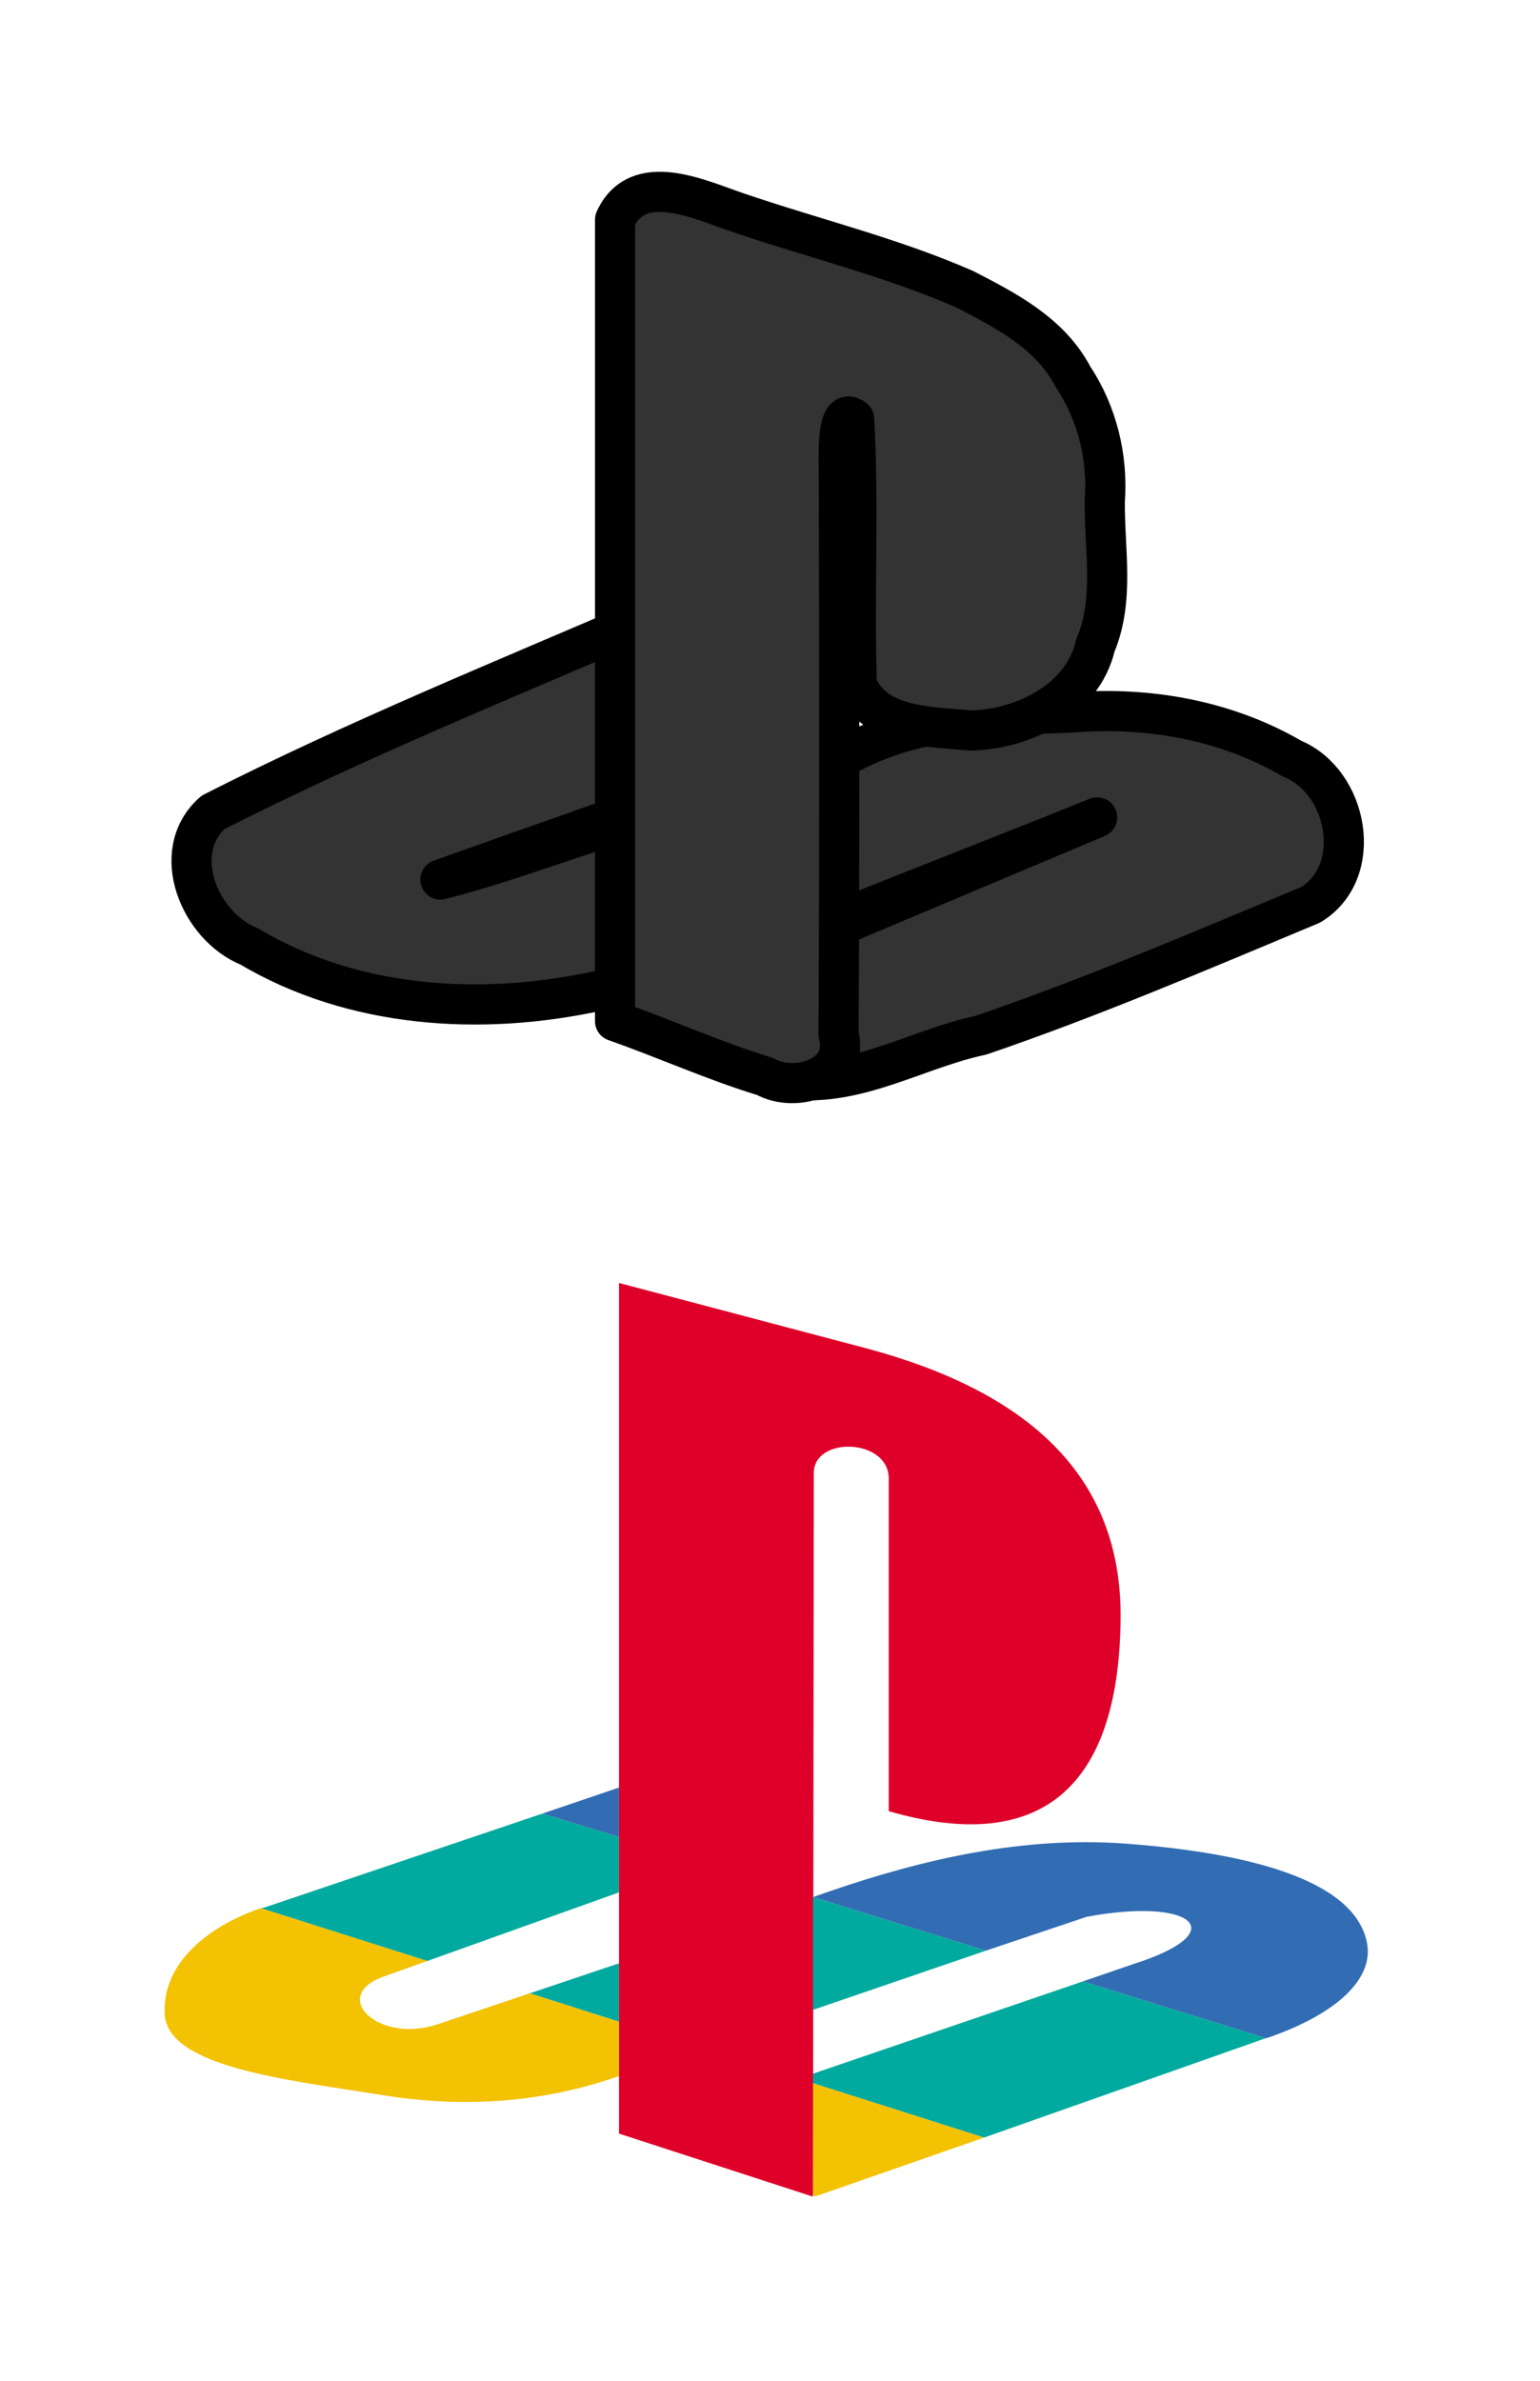<svg width="339" height="524" viewBox="0 0 339 524" fill="none" xmlns="http://www.w3.org/2000/svg">
<path d="M142.868 135.786C110.686 149.672 78.165 162.877 46.898 178.771C37.009 187.494 44.031 203.961 54.889 208.288C77.753 221.88 105.872 223.634 131.435 218.098C147.534 216.64 163.255 212.335 177.788 205.271C198.962 196.637 220.316 188.456 241.512 179.877C213.114 191.834 184.716 203.791 156.319 215.748C148.781 226.953 164.59 236.42 174.307 237.53C188.93 239.119 202 230.753 215.903 227.815C240.557 219.401 264.537 209.112 288.551 199.091C300.519 191.744 296.689 171.994 284.474 166.975C269.918 158.487 252.838 155.455 236.155 156.776C218.674 157.514 200.154 157.793 184.711 167.127C176.055 172.117 166.451 175.011 156.521 175.919C136.11 179.815 117.021 188.409 96.947 193.555C118.835 185.765 140.766 178.095 162.671 170.35C156.07 158.828 149.467 147.308 142.868 135.786Z" fill="#333333" stroke="black" stroke-width="8.839" stroke-linecap="round" stroke-linejoin="round"/>
<path d="M135.394 224.715C135.394 165.927 135.394 107.139 135.394 48.351C140.398 37.362 154.007 43.941 162.279 46.729C178.924 52.422 196.236 56.584 212.332 63.635C221.515 68.37 231.125 73.307 236.175 82.859C241.547 90.956 243.913 100.66 243.192 110.296C243.089 120.869 245.38 131.975 241.13 142.017C238.335 154.082 225.181 160.528 213.65 160.757C205.004 159.899 192.434 160.203 188.62 150.641C187.96 131.187 189.121 111.67 188.025 92.209C183.534 88.563 184.83 103.521 184.663 107.512C184.751 147.548 184.816 187.584 184.589 227.62C187.126 236.95 175.109 240.673 168.352 236.865C157.143 233.454 146.438 228.586 135.394 224.715Z" fill="#333333" stroke="black" stroke-width="8.839" stroke-linecap="round" stroke-linejoin="round"/>
<path fill-rule="evenodd" clip-rule="evenodd" d="M179.143 324.14L178.969 483.397L136.263 469.519V282.328L190.775 296.728C225.668 306.098 247.022 324.312 246.675 356.233C246.328 393.36 229.141 408.278 195.635 398.563V325.352C195.635 316.504 179.143 315.986 179.143 324.14Z" fill="#DE0029"/>
<path fill-rule="evenodd" clip-rule="evenodd" d="M116.645 438.635L96.506 445.403C83.484 449.914 72.375 439.332 84.354 434.993L94.075 431.525L57.444 419.899C46.159 423.718 35.568 431.871 36.264 443.322C36.959 454.944 63.52 457.721 84.007 461.018C103.102 464.139 120.463 462.404 136.263 456.853V444.881L116.645 438.635ZM179.316 483.396L216.642 470.384L178.969 458.415V482.527L179.316 483.396Z" fill="#F3C202"/>
<path fill-rule="evenodd" clip-rule="evenodd" d="M278.619 448.527L279.313 448.352C295.632 442.629 302.576 434.646 300.842 427.189C298.064 414.699 278.099 407.931 247.37 405.675C225.323 404.115 203.622 408.971 182.442 416.257L178.97 417.473L216.99 429.269L239.211 421.808C262.474 417.473 271.851 425.105 249.454 432.219L238.343 436.033L278.619 448.527ZM136.263 393.36L119.422 399.083L136.263 404.288V393.36Z" fill="#326DB3"/>
<path fill-rule="evenodd" clip-rule="evenodd" d="M216.641 470.384L278.619 448.527L238.342 436.033L178.969 456.331V458.415L216.641 470.384ZM136.263 432.044L116.645 438.636L136.263 444.881V432.044ZM178.969 442.282V417.473L216.989 429.27L178.969 442.282ZM94.075 431.525L136.263 416.432V404.288L119.422 399.083L58.312 419.728C58.138 419.728 57.791 419.9 57.444 419.9L94.075 431.525Z" fill="#00AA9E"/>
</svg>
